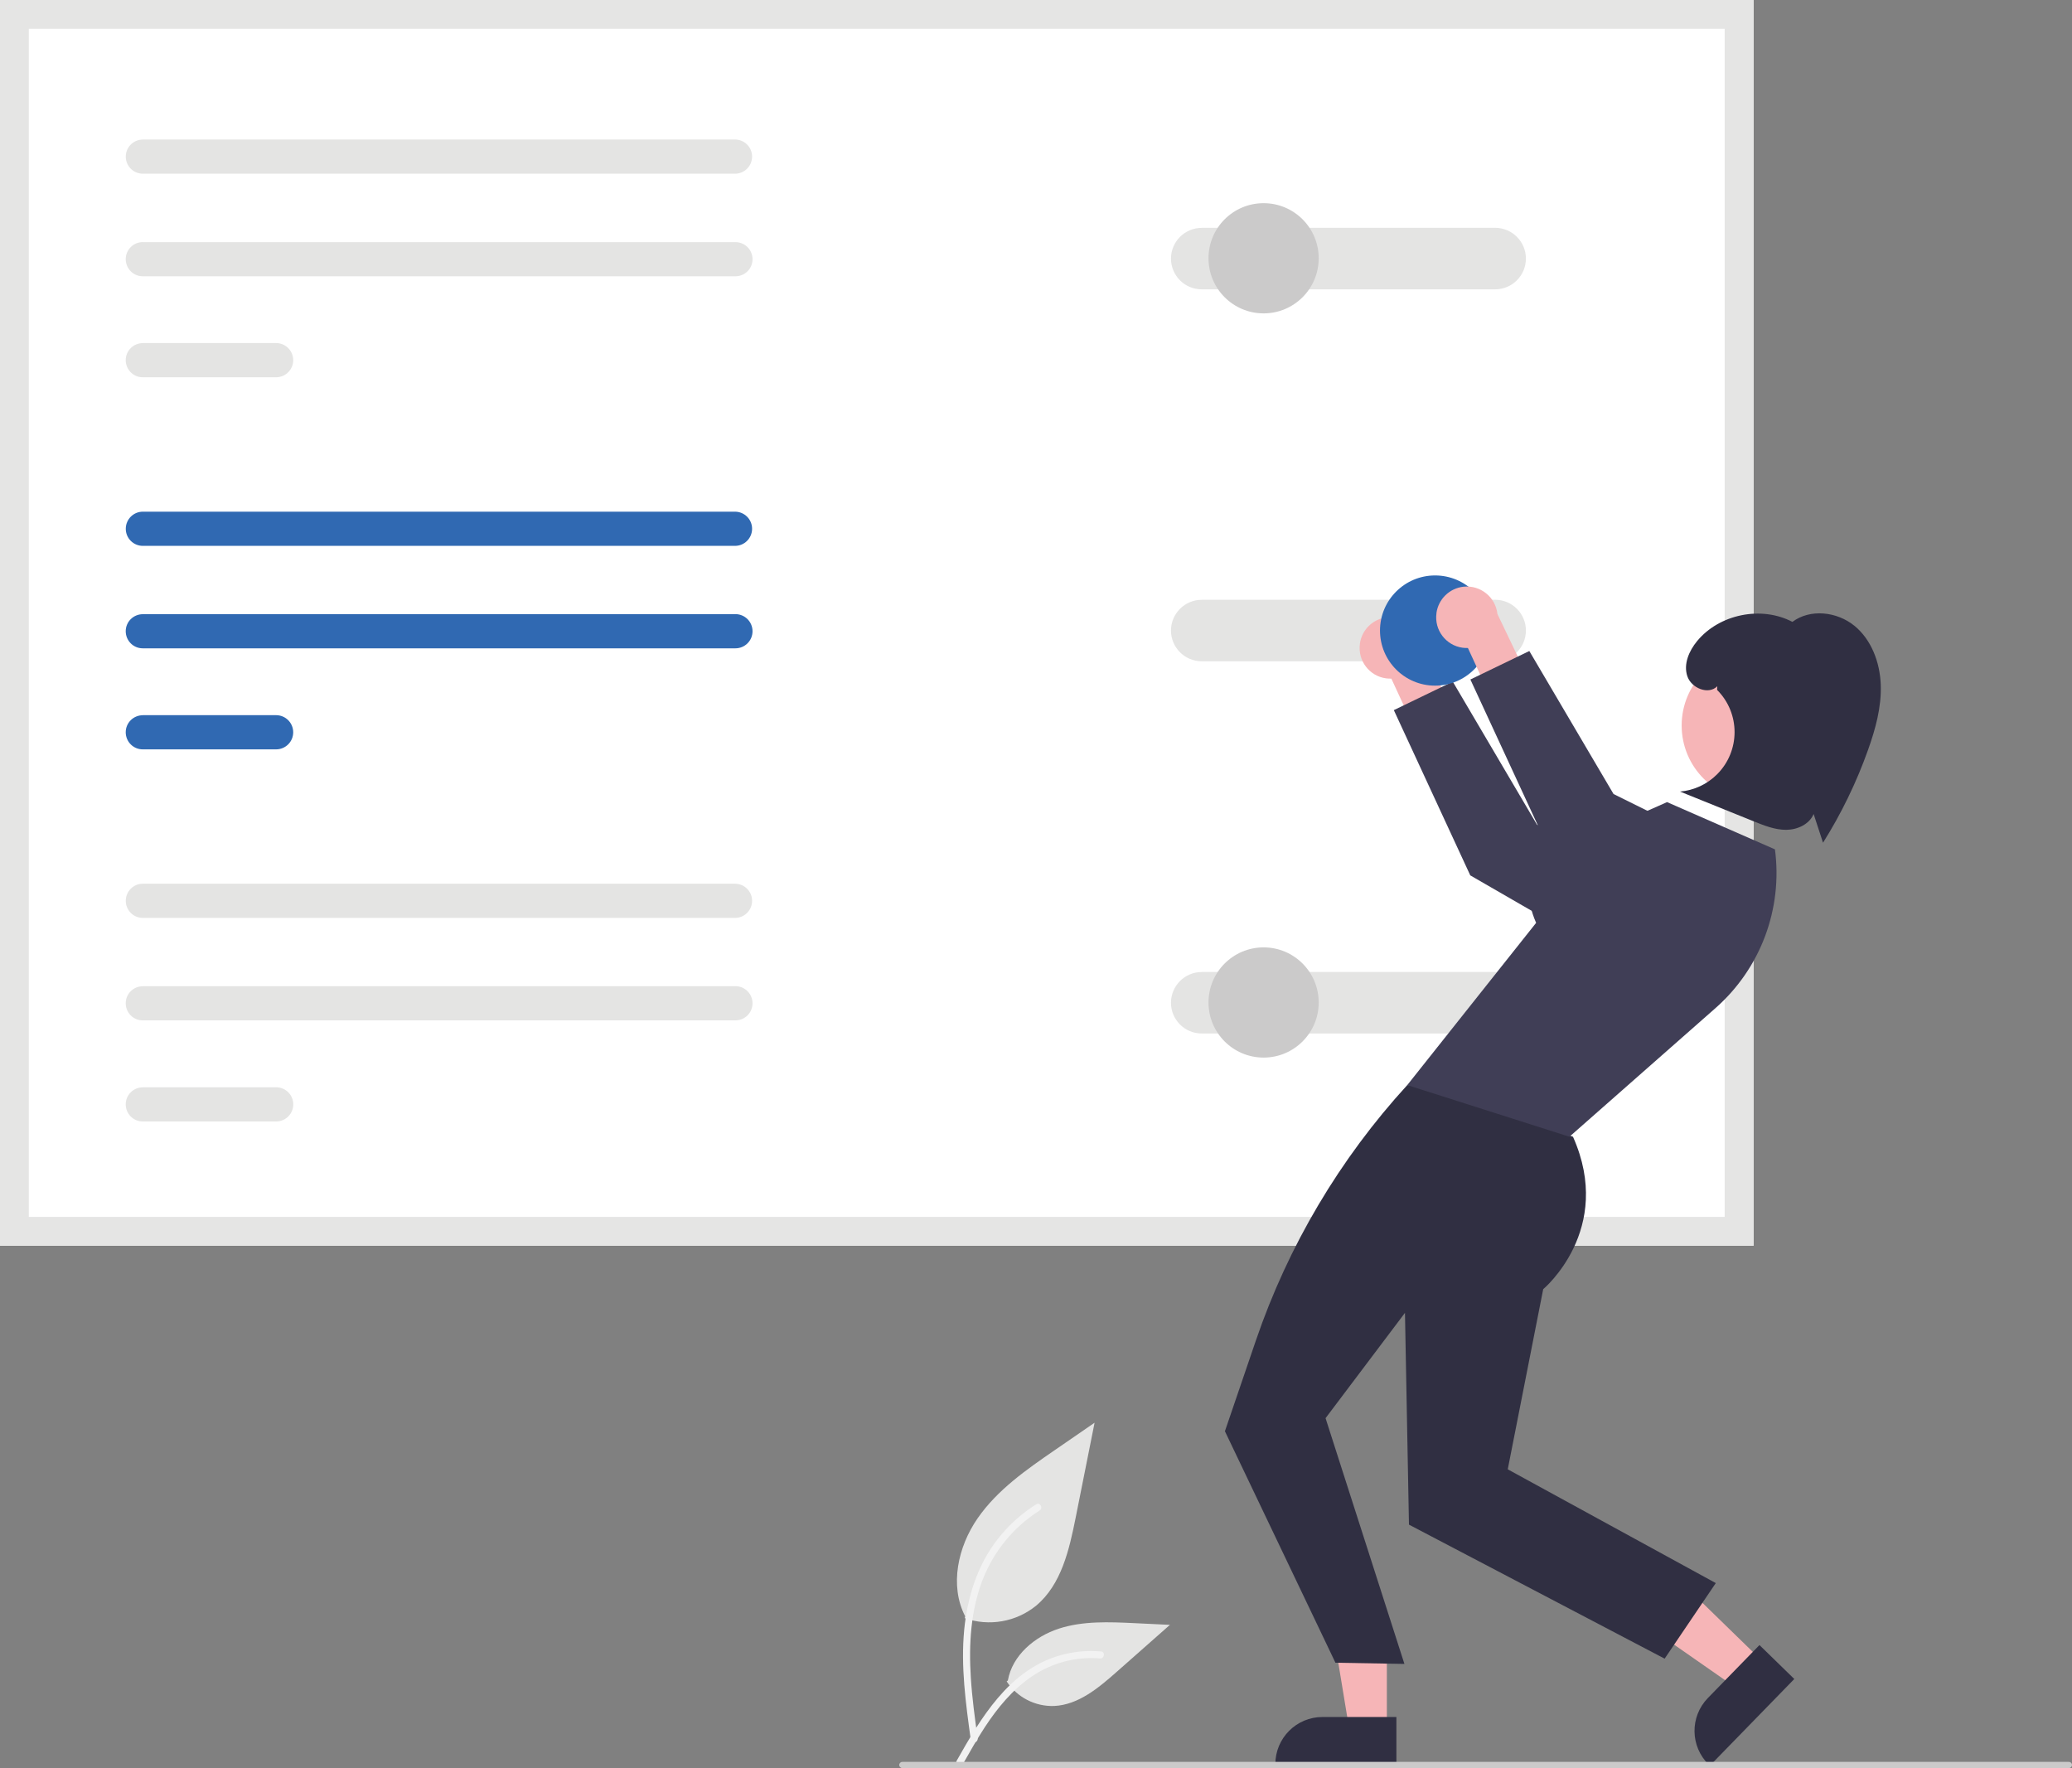 <?xml version="1.0" encoding="UTF-8"?><svg id="Ebene_2" xmlns="http://www.w3.org/2000/svg" viewBox="0 0 377.57 322.15"><rect x="0" y="0" width="377.57" height="322.15" fill="#808080" stroke="none"/><defs><style>.cls-1{fill:#cbcaca;}.cls-2{fill:#403e56;}.cls-3{fill:#fff;}.cls-4{fill:#e4e4e3;}.cls-5{fill:#e5e5e4;}.cls-6{fill:#3069b2;}.cls-7{fill:#302f42;}.cls-8{fill:#f6b5b7;}.cls-9{fill:#f2f2f2;}</style></defs><g id="Ebene_1-2"><path id="a24dc8e0-63f3-4c57-9da7-8d00cfa1aebe-963" class="cls-4" d="m175.79,294.84c4.45,1.56,9.4.69,13.05-2.3,4.57-3.84,6-10.15,7.17-16l3.45-17.31-7.22,4.97c-5.19,3.57-10.5,7.26-14.09,12.44s-5.16,12.25-2.28,17.85"/><path id="bc8b2ee0-9ec2-4139-a7e3-e0b1b1382397-964" class="cls-9" d="m176.9,317c-.91-6.62-1.84-13.33-1.2-20.02.57-5.94,2.38-11.74,6.07-16.5,1.96-2.52,4.34-4.68,7.04-6.38.7-.44,1.35.67.65,1.11-4.67,2.95-8.29,7.32-10.33,12.46-2.25,5.72-2.61,11.95-2.22,18.02.23,3.67.73,7.32,1.23,10.97.08.34-.12.69-.45.79-.34.09-.7-.11-.79-.45h0Z"/><path id="a6bcb68f-fec1-4497-88cc-56de52c10faf-965" class="cls-4" d="m183.44,306.37c1.91,2.9,5.19,4.6,8.67,4.47,4.39-.21,8.05-3.27,11.34-6.18l9.74-8.6-6.44-.31c-4.63-.22-9.39-.43-13.8,1-4.41,1.43-8.49,4.87-9.29,9.44"/><path id="a1650e23-bf32-4c95-848c-aacb59e17a01-966" class="cls-9" d="m174.34,320.8c4.37-7.74,9.45-16.34,18.51-19.09,2.52-.76,5.16-1.03,7.79-.8.83.07.62,1.35-.2,1.27-4.4-.37-8.79.8-12.43,3.29-3.5,2.39-6.23,5.7-8.54,9.22-1.41,2.15-2.68,4.4-3.95,6.64-.4.72-1.59.2-1.18-.53Z"/><path class="cls-3" d="m319.54,226.98H0V0h319.54v226.98Z"/><path class="cls-6" d="m26.03,93.23c-1.72,0-3.11,1.4-3.11,3.12,0,1.72,1.39,3.11,3.11,3.11h107.91c1.72,0,3.11-1.4,3.11-3.12,0-1.71-1.39-3.1-3.11-3.11H26.03Z"/><path class="cls-6" d="m26.03,111.91c-1.72,0-3.12,1.38-3.12,3.1,0,1.72,1.38,3.12,3.1,3.12,0,0,0,0,0,0h108c1.72,0,3.12-1.39,3.12-3.11,0-1.72-1.39-3.12-3.11-3.12H26.03Z"/><path class="cls-6" d="m26.03,130.32c-1.72,0-3.12,1.38-3.12,3.1,0,1.72,1.38,3.12,3.1,3.12,0,0,0,0,0,0h24.3c1.72,0,3.12-1.39,3.12-3.11,0-1.72-1.39-3.12-3.11-3.12h-24.3Z"/><path class="cls-5" d="m319.54,226.98H0V0h319.54v226.98ZM5.25,221.73h309.03V5.25H5.25v216.48Z"/><path class="cls-4" d="m218.99,177.11c-3.09,0-5.6,2.5-5.61,5.59,0,3.09,2.49,5.6,5.59,5.61h53.48c3.09,0,5.6-2.5,5.61-5.6,0-3.09-2.5-5.6-5.6-5.61h-53.46Z"/><path class="cls-4" d="m218.99,109.29c-3.09,0-5.6,2.5-5.61,5.59,0,3.09,2.49,5.6,5.59,5.61h53.48c3.09,0,5.6-2.5,5.61-5.6,0-3.09-2.5-5.6-5.6-5.61h-53.46Z"/><path class="cls-4" d="m26.03,179.7c-1.72,0-3.12,1.38-3.12,3.1,0,1.72,1.38,3.12,3.1,3.12,0,0,0,0,0,0h108c1.72,0,3.12-1.39,3.12-3.11,0-1.72-1.39-3.12-3.11-3.12H26.03Z"/><path class="cls-4" d="m26.03,198.12c-1.72,0-3.12,1.38-3.12,3.1,0,1.72,1.38,3.12,3.1,3.12h24.31c1.72,0,3.12-1.39,3.12-3.11,0-1.72-1.39-3.12-3.11-3.12h-24.3Z"/><path class="cls-4" d="m26.03,161.02c-1.72,0-3.11,1.4-3.11,3.12,0,1.72,1.39,3.11,3.11,3.11h107.91c1.72,0,3.11-1.4,3.11-3.12,0-1.71-1.39-3.1-3.11-3.11H26.03Z"/><path class="cls-4" d="m26.03,25.43c-1.72,0-3.11,1.39-3.11,3.11s1.39,3.11,3.11,3.11h107.91c1.72,0,3.11-1.4,3.11-3.12,0-1.72-1.39-3.1-3.11-3.11H26.03Z"/><path class="cls-4" d="m26.03,44.11c-1.72,0-3.12,1.39-3.12,3.11,0,1.72,1.39,3.12,3.11,3.12h108c1.72,0,3.11-1.39,3.11-3.11s-1.39-3.11-3.11-3.11H26.03Z"/><path class="cls-4" d="m26.03,62.52c-1.72,0-3.12,1.38-3.12,3.1,0,1.72,1.38,3.12,3.1,3.12,0,0,0,0,0,0h24.3c1.72,0,3.12-1.39,3.12-3.11,0-1.72-1.39-3.12-3.11-3.12h-24.3Z"/><path class="cls-4" d="m218.99,41.52c-3.09,0-5.6,2.5-5.61,5.59,0,3.09,2.49,5.6,5.59,5.61h53.48c3.09,0,5.6-2.5,5.61-5.6,0-3.09-2.5-5.6-5.6-5.61h-53.46Z"/><circle class="cls-1" cx="230.26" cy="47.06" r="10.04"/><path class="cls-8" d="m247.81,117.32c-.42,3.05,1.71,5.86,4.75,6.28.32.04.65.06.98.05l5.33,11.55,7.81-1.53-7.76-16.21c-.33-3.07-3.08-5.3-6.16-4.98-2.57.27-4.62,2.27-4.96,4.84h0Z"/><polygon class="cls-2" points="301.84 161.03 280.08 150.26 264.73 124.2 253.99 129.39 267.92 159.5 303.11 179.81 301.84 161.03"/><polygon class="cls-8" points="252.72 315.09 245.87 315.09 242.62 295.37 252.72 295.37 252.72 315.09"/><path class="cls-7" d="m254.46,321.72h-22.06v-.28c0-4.74,3.84-8.59,8.59-8.59h13.47s0,8.87,0,8.87Z"/><polygon class="cls-8" points="321 302.54 316.23 307.45 299.83 296.02 306.87 288.78 321 302.54"/><path class="cls-7" d="m326.97,305.92l-15.39,15.8-.2-.19c-3.4-3.31-3.47-8.74-.16-12.14h0s9.4-9.65,9.4-9.65l6.35,6.19Z"/><path class="cls-7" d="m261.17,197.71h-4.73c-12.3,13.44-21.69,29.28-27.58,46.52l-5.65,16.55,20.14,42.18,12.57.22-14.37-44.78,14.47-19.19.73,38.59,46.59,24.42,9.32-13.77-37.91-20.73,6.46-32.82s12.99-10.83,5.43-27.77l-25.47-9.41Z"/><path class="cls-2" d="m323.44,154.76l-19.66-8.61-21.64,9.59s-6.13,3.49-2.22,12.41l-23.48,29.56s.04.01,29.55,9.41l26.62-23.44c8.21-7.23,12.27-18.08,10.83-28.92h0Z"/><circle class="cls-8" cx="320.14" cy="132.19" r="13.7"/><path class="cls-7" d="m337.89,114c-3.15-2.56-8.02-3.12-11.27-.69-5.66-2.97-13.32-1.42-17.38,3.52-1.46,1.78-2.5,4.18-1.77,6.37.72,2.18,3.84,3.47,5.46,1.84l-.03.67c4.25,4.25,4.24,11.14-.01,15.38-1.81,1.81-4.2,2.92-6.75,3.14,4.49,1.81,8.98,3.63,13.47,5.44,1.89.76,3.84,1.54,5.88,1.53s4.21-1,5-2.88c.57,1.74,1.14,3.49,1.71,5.23,3.35-5.33,6.1-11,8.21-16.93,1.36-3.82,2.46-7.81,2.31-11.87-.15-4.05-1.69-8.2-4.83-10.76Z"/><circle class="cls-1" cx="230.26" cy="182.66" r="10.04"/><circle class="cls-6" cx="261.51" cy="114.89" r="10.04"/><path class="cls-8" d="m261.76,111.74c-.42,3.05,1.71,5.86,4.75,6.28.32.04.65.06.98.05l5.33,11.55,7.81-1.53-7.76-16.21c-.33-3.07-3.08-5.3-6.16-4.98-2.57.27-4.62,2.27-4.96,4.84h0Z"/><polygon class="cls-2" points="315.79 155.45 294.03 144.68 278.68 118.62 267.94 123.81 281.87 153.92 317.06 174.23 315.79 155.45"/><path class="cls-1" d="m377.01,322.15h-212.59c-.31,0-.56-.25-.56-.56s.25-.56.56-.56h212.59c.31,0,.56.25.56.56s-.25.56-.56.56Z"/></g></svg>